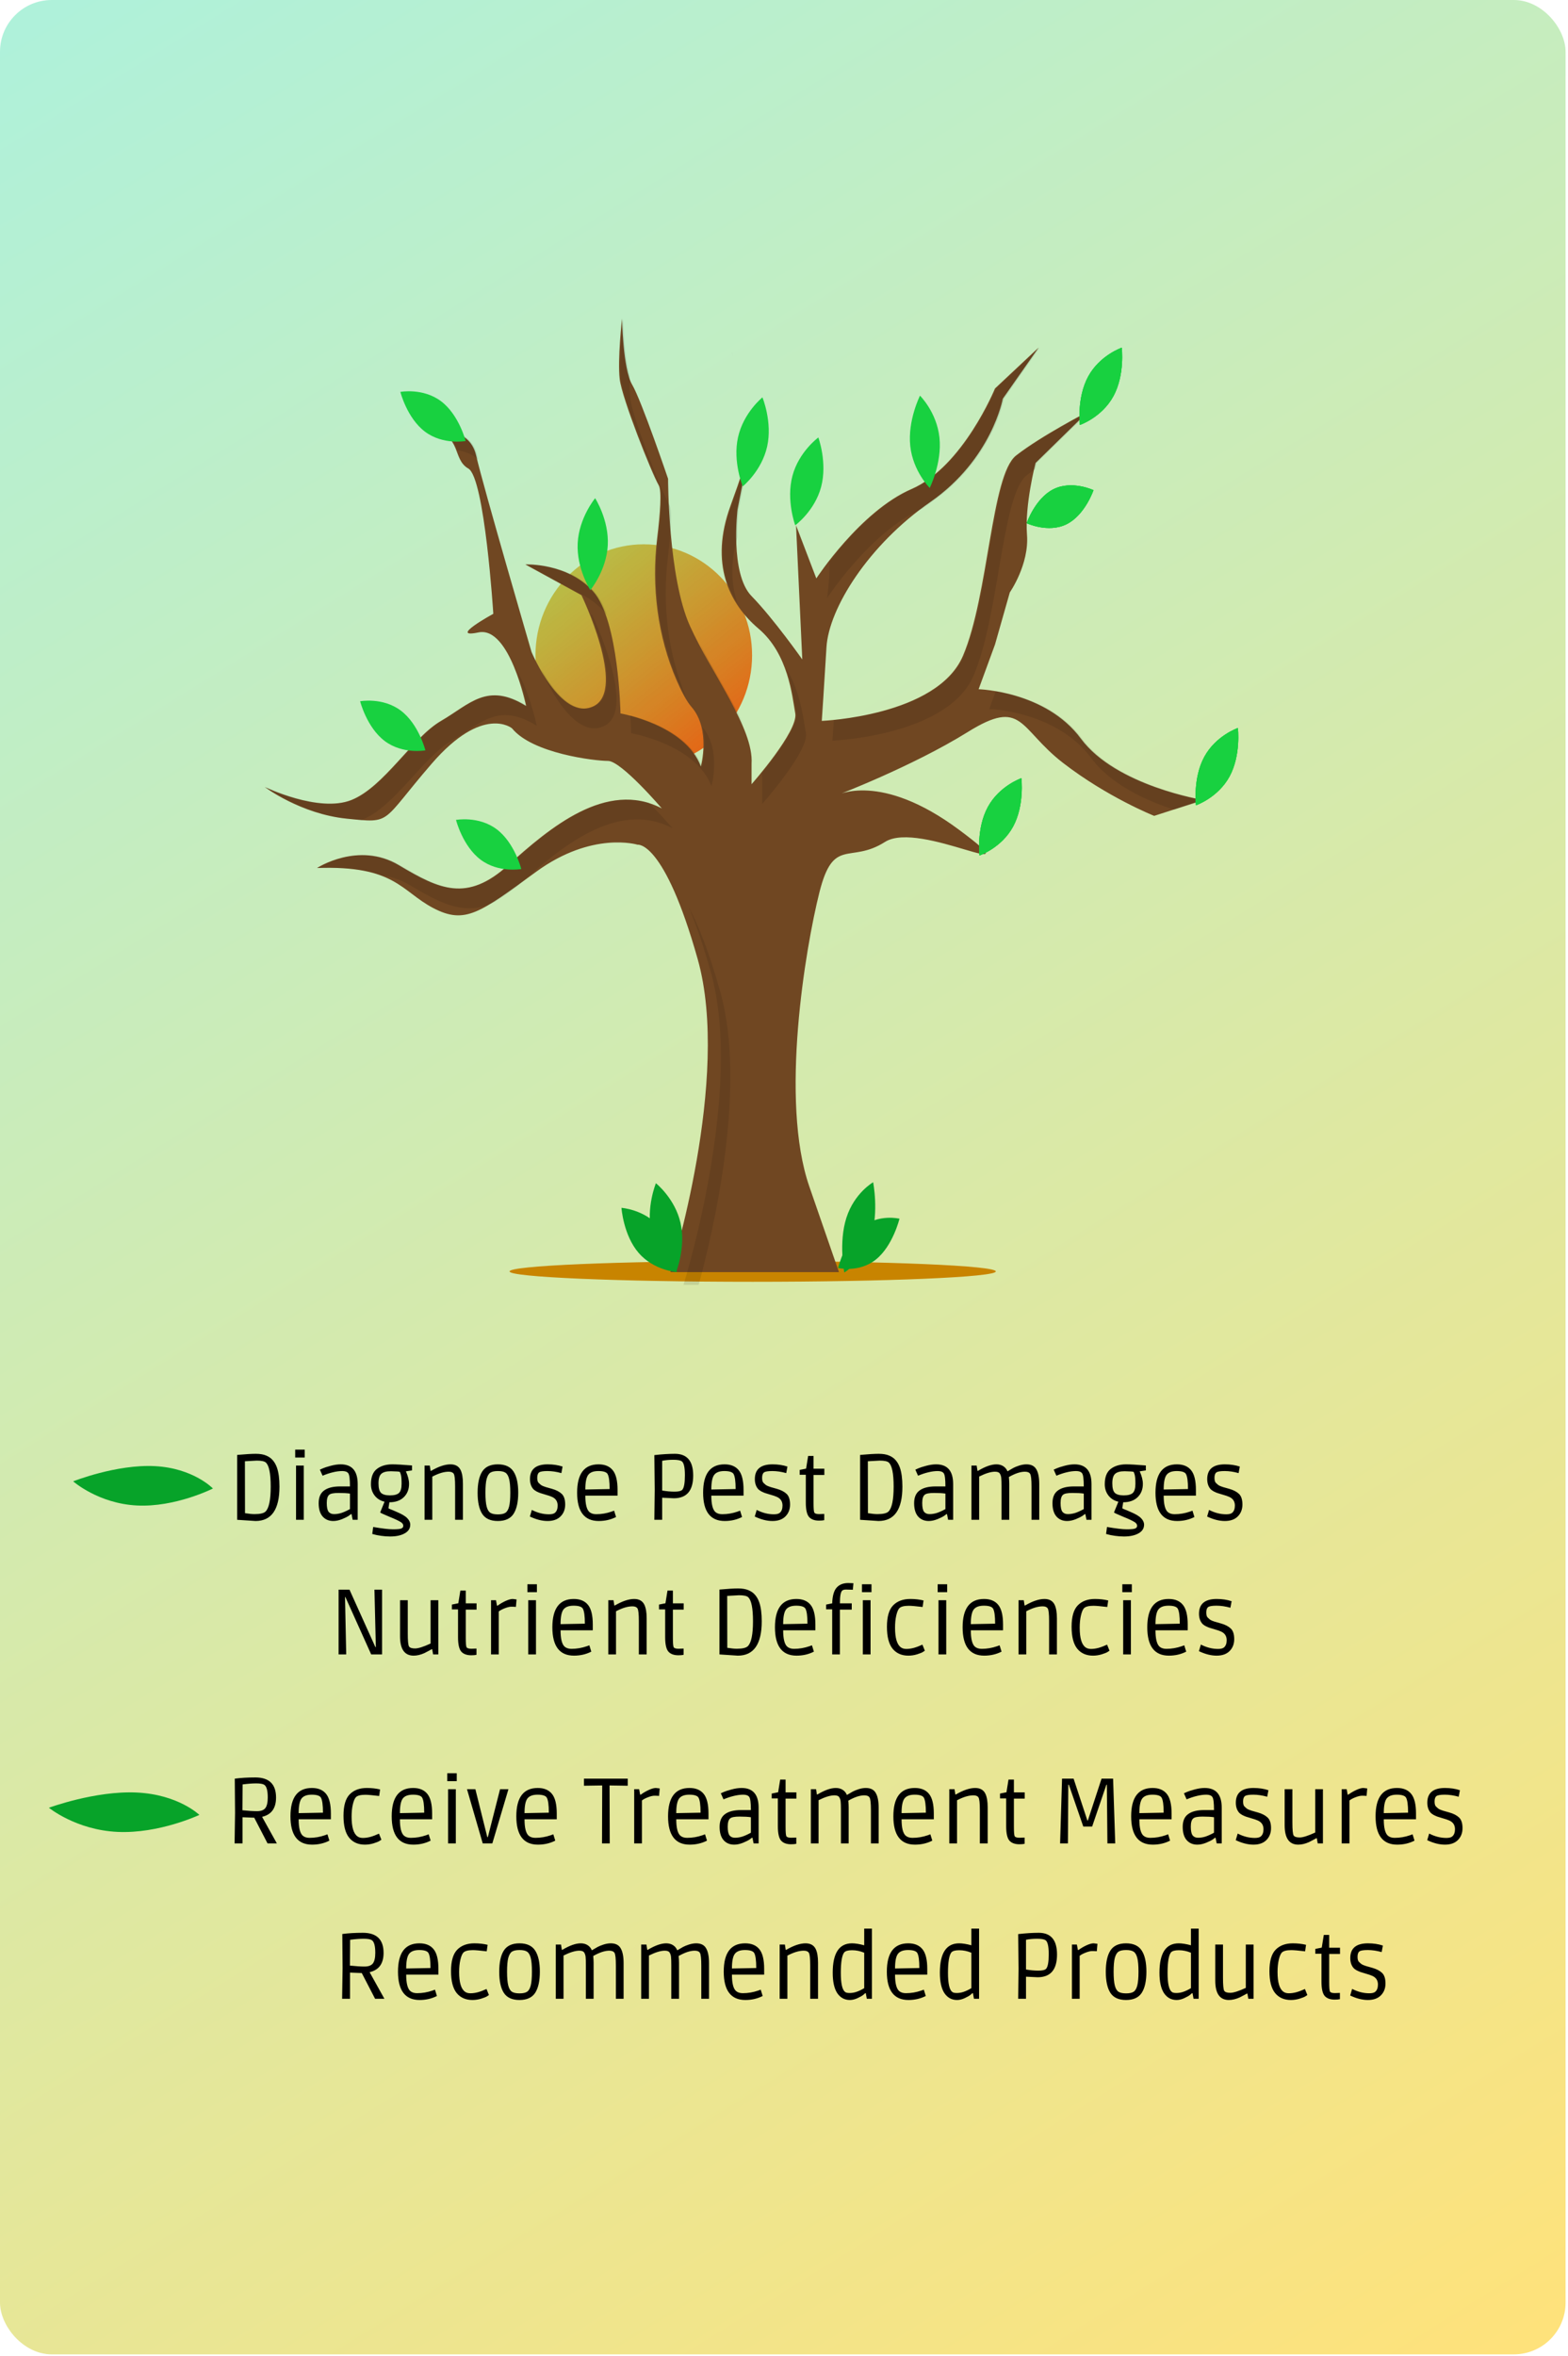 <svg width="606" height="910" viewBox="0 0 606 910" fill="none" xmlns="http://www.w3.org/2000/svg">
<rect width="605.064" height="909.338" rx="20" fill="url(#paint0_linear)"/>
<g clip-path="url(#clip0)">
<path d="M290.897 495.071C342.794 495.071 384.865 493.279 384.865 491.069C384.865 488.858 342.794 487.066 290.897 487.066C238.999 487.066 196.928 488.858 196.928 491.069C196.928 493.279 238.999 495.071 290.897 495.071Z" fill="#C88400"/>
<path d="M248.806 295.959C271.924 295.959 290.665 276.767 290.665 253.092C290.665 229.418 271.924 210.226 248.806 210.226C225.688 210.226 206.947 229.418 206.947 253.092C206.947 276.767 225.688 295.959 248.806 295.959Z" fill="url(#paint1_linear)"/>
<path d="M259.104 491.343C259.104 491.343 282.624 416.536 269.658 370.501C256.691 324.466 246.439 326.265 246.439 326.265C246.439 326.265 228.949 320.87 207.238 336.694C185.526 352.519 179.797 357.194 167.434 350.721C155.07 344.247 152.658 334.177 122.503 335.256C122.503 335.256 138.485 324.826 154.166 334.177C169.846 343.528 180.4 348.563 196.382 334.177C212.364 319.791 234.377 301.089 255.787 312.238C255.787 312.238 240.106 293.896 234.98 293.896C229.854 293.896 205.73 291.019 197.89 281.309C197.89 281.309 186.733 271.958 166.831 294.975C146.929 317.993 151.753 317.993 133.962 316.194C116.171 314.396 102.3 303.966 102.3 303.966C102.3 303.966 123.107 314.037 135.771 309.002C148.436 303.966 159.292 284.905 170.449 278.432C181.606 271.958 188.24 263.326 203.318 272.677C203.318 272.677 196.985 241.748 184.923 244.265C172.862 246.783 190.653 237.072 190.653 237.072C190.653 237.072 187.336 184.564 181.003 180.967C174.671 177.371 178.591 168.02 166.831 166.222C166.831 166.222 181.305 164.064 184.019 175.932C186.733 187.8 205.428 251.818 205.428 251.818C205.428 251.818 216.887 279.151 229.552 272.677C242.217 266.204 224.727 229.879 224.727 229.879L203.016 218.011C203.016 218.011 219.3 217.291 229.251 228.441C239.202 239.59 239.805 275.554 239.805 275.554C239.805 275.554 264.833 279.87 270.864 296.054C270.864 296.054 274.784 281.668 267.245 273.037C265.361 270.879 263.382 267.125 261.474 262.708C254.176 245.817 251.701 226.563 253.996 207.759C255.12 198.558 255.811 189.561 254.58 187.441C251.866 182.765 240.408 153.994 239.503 146.441C238.598 138.888 240.408 123.064 240.408 123.064C240.408 123.064 240.709 142.485 244.328 148.599C247.946 154.713 258.199 184.923 258.199 184.923C258.199 184.923 258.199 223.046 266.642 241.747C275.085 260.449 291.369 281.309 290.464 294.975V302.888C290.464 302.888 308.557 282.388 307.351 275.554C306.145 268.721 304.637 252.537 293.178 242.826C281.719 233.116 274.181 217.651 282.323 195.353C290.464 173.055 290.464 169.099 290.464 169.099L285.036 196.792C285.036 196.792 282.021 221.607 290.464 230.239C298.908 238.87 310.065 254.695 310.065 254.695L307.652 202.906L315.493 223.405C315.493 223.405 332.379 197.511 352.281 188.879C372.183 180.248 384.547 150.037 384.547 150.037L401.433 134.213L387.562 153.994C387.562 153.994 383.34 177.371 359.518 193.914C335.696 210.458 320.317 234.914 319.413 250.019C318.508 265.125 317.603 278.432 317.603 278.432C317.603 278.432 362.232 276.633 372.183 253.256C382.134 229.879 383.039 183.485 392.688 175.932C402.338 168.379 420.43 159.029 420.43 159.029L400.227 178.809C400.227 178.809 396.005 194.993 396.91 206.502C397.815 218.011 390.276 228.8 390.276 228.8L384.547 248.94L378.214 266.204C378.214 266.204 404.147 266.923 417.717 285.265C431.286 303.607 465.059 309.002 465.059 309.002L446.062 315.116C446.062 315.116 427.969 307.923 410.781 294.616C393.593 281.309 395.402 269.44 373.992 282.747C352.583 296.054 323.333 307.203 323.333 307.203C323.333 307.203 340.219 297.852 370.675 320.51C401.132 343.168 355.598 316.554 342.029 325.186C328.459 333.817 322.127 323.028 316.699 344.607C311.271 366.185 301.32 425.168 312.779 458.255L324.237 491.343H259.104Z" fill="#704722"/>
<path opacity="0.1" d="M372.641 253.256C364.556 272.248 333.583 276.998 322.248 278.111C321.93 282.987 321.72 286.07 321.72 286.07C321.72 286.07 366.349 284.272 376.3 260.894C386.251 237.517 387.156 191.123 396.805 183.57C397.829 182.769 398.948 181.948 400.129 181.12C400.461 179.668 400.684 178.809 400.684 178.809L420.888 159.029C420.888 159.029 402.795 168.379 393.146 175.932C383.496 183.485 382.592 229.879 372.641 253.256Z" fill="black"/>
<path opacity="0.1" d="M320.639 216.922C320.573 225.777 319.61 231.044 319.61 231.044C319.61 231.044 336.489 205.16 356.386 196.523C357.562 195.636 358.755 194.762 359.976 193.914C383.798 177.371 388.02 153.993 388.02 153.993L401.891 134.213L385.004 150.037C385.004 150.037 372.641 180.248 352.739 188.879C339.173 194.763 327.01 208.665 320.639 216.922Z" fill="black"/>
<path opacity="0.1" d="M294.581 302.614V310.526C294.581 310.526 312.674 290.026 311.468 283.193C310.546 277.967 309.441 267.274 303.85 258.188C306.37 265.054 307.137 271.752 307.808 275.554C308.673 280.454 299.615 292.381 294.42 298.738C294.602 300.018 294.656 301.319 294.581 302.614Z" fill="black"/>
<path opacity="0.1" d="M270.312 248.316C270.455 248.68 270.603 249.039 270.759 249.386C275.383 259.628 282.355 270.515 287.571 280.516C283.355 270.612 276.019 259.287 270.312 248.316Z" fill="black"/>
<path opacity="0.1" d="M285.013 233.004C282.581 225.898 282.18 217.442 284.974 207.534C284.939 203.943 285.113 200.354 285.494 196.792L290.242 172.567C289.367 176.06 287.364 182.8 282.78 195.353C276.977 211.245 279.143 223.663 285.013 233.004Z" fill="black"/>
<path opacity="0.1" d="M418.174 285.265C408.763 272.544 393.409 268.301 384.88 266.894L382.331 273.842C382.331 273.842 408.264 274.561 421.834 292.903C429.359 303.074 443.095 309.263 453.841 312.759L465.517 309.001C465.517 309.001 431.744 303.607 418.174 285.265Z" fill="black"/>
<path opacity="0.1" d="M233.669 280.315C246.334 273.842 228.844 237.517 228.844 237.517L228.366 237.256C232.726 248.228 239.05 268.056 230.01 272.677C221.55 277.001 213.63 266.243 209.302 258.621C209.459 259.161 209.546 259.456 209.546 259.456C209.546 259.456 221.004 286.789 233.669 280.315Z" fill="black"/>
<path opacity="0.1" d="M274.981 303.692C274.981 303.692 278.797 289.663 271.628 281C273.386 288.463 271.321 296.054 271.321 296.054C266.656 283.535 250.625 278.118 243.603 276.307C243.876 280.475 243.922 283.193 243.922 283.193C243.922 283.193 268.95 287.508 274.981 303.692Z" fill="black"/>
<path opacity="0.1" d="M290.242 172.567C290.922 169.855 290.922 169.099 290.922 169.099L290.242 172.567Z" fill="black"/>
<path opacity="0.1" d="M139.706 316.708C139.766 316.685 139.828 316.664 139.889 316.64C152.554 311.605 163.409 292.543 174.566 286.07C185.724 279.596 192.358 270.965 207.435 280.315C207.435 280.315 204.797 267.438 199.686 258.978C201.379 263.395 202.747 267.978 203.775 272.677C188.698 263.326 182.064 271.958 170.907 278.431C159.75 284.905 148.894 303.966 136.229 309.001C123.564 314.037 102.757 303.966 102.757 303.966C102.757 303.966 116.629 314.396 134.42 316.194C136.455 316.4 138.191 316.582 139.706 316.708Z" fill="black"/>
<path opacity="0.1" d="M270.017 496.253C275.542 476.052 288.829 420.191 278.368 383.049C273.85 367.01 269.662 356.781 266.122 350.256C268.77 356.433 271.664 364.604 274.708 375.411C287.675 421.446 264.154 496.253 264.154 496.253H270.017Z" fill="black"/>
<path opacity="0.1" d="M147.662 338.149C151.359 338.596 154.957 339.838 158.283 341.815C170.667 349.2 179.855 353.884 191.043 348.444C193.592 346.838 196.442 344.851 199.73 342.485C199.986 342.262 200.24 342.048 200.499 341.815C216.481 327.429 238.494 308.728 259.904 319.877C259.904 319.877 255.577 314.817 250.726 310.012C231.103 304.27 211.451 321.025 196.84 334.177C180.858 348.563 170.304 343.528 154.623 334.177C138.943 324.826 122.961 335.256 122.961 335.256C134.612 334.839 142.119 336.087 147.662 338.149Z" fill="black"/>
<path opacity="0.1" d="M178.269 177.476C178.613 178.166 179.03 178.802 179.509 179.366C179.157 178.682 178.741 178.048 178.269 177.476V177.476Z" fill="black"/>
<path opacity="0.1" d="M233.368 236.079C233.834 236.605 234.27 237.166 234.675 237.76C233.354 233.973 231.723 230.698 229.708 228.441C219.757 217.291 203.474 218.011 203.474 218.011L223.895 229.174C227.394 230.731 230.61 233.075 233.368 236.079V236.079Z" fill="black"/>
<path opacity="0.1" d="M255.038 187.441C256.268 189.561 255.577 198.558 254.454 207.759C252.158 226.562 254.634 245.817 261.931 262.708C262.892 264.975 263.964 267.172 265.144 269.286C258.195 252.652 255.865 233.809 258.113 215.397C259.237 206.196 259.928 197.199 258.697 195.079C255.984 190.404 244.525 161.632 243.62 154.079C243.349 151.149 243.286 148.197 243.431 145.254C241.089 137.328 240.865 123.064 240.865 123.064C240.865 123.064 239.056 138.888 239.961 146.441C240.865 153.993 252.324 182.765 255.038 187.441Z" fill="black"/>
<path opacity="0.1" d="M283.327 137.721C283.207 137.01 283.023 136.316 282.78 135.652C282.78 135.652 283.012 136.428 283.327 137.721Z" fill="black"/>
<path opacity="0.1" d="M176.82 173.942C179.478 174.33 182.535 175.302 184.867 177.558C184.715 176.944 184.582 176.394 184.476 175.932C181.762 164.064 167.288 166.222 167.288 166.222C173.829 167.222 175.519 170.559 176.82 173.942Z" fill="black"/>
<path d="M251.768 475.976C253.918 485.455 261.283 491.326 261.283 491.326C261.283 491.326 265.161 481.828 263.011 472.348C260.861 462.869 253.497 456.999 253.497 456.999C253.497 456.999 249.618 466.497 251.768 475.976Z" fill="#07A329"/>
<path d="M254.928 473.939C260.827 480.788 261.548 491.318 261.548 491.318C261.548 491.318 252.703 490.742 246.804 483.892C240.904 477.043 240.183 466.513 240.183 466.513C240.183 466.513 249.028 467.089 254.928 473.939Z" fill="#07A329"/>
<path d="M332.997 473.985C326.445 479.24 323.904 489.735 323.904 489.735C323.904 489.735 331.987 491.71 338.539 486.456C345.091 481.201 347.631 470.706 347.631 470.706C347.631 470.706 339.549 468.731 332.997 473.985Z" fill="#07A329"/>
<path d="M336.645 477.727C333.568 487.344 326.305 491.458 326.305 491.458C326.305 491.458 324.032 479.979 327.11 470.362C330.188 460.745 337.451 456.632 337.451 456.632C337.451 456.632 339.723 468.11 336.645 477.727Z" fill="#07A329"/>
<path d="M234.891 210.608C234.378 220.409 228.15 227.921 228.15 227.921C228.15 227.921 222.754 219.543 223.267 209.743C223.78 199.942 230.008 192.43 230.008 192.43C230.008 192.43 235.404 200.807 234.891 210.608Z" fill="#18D140"/>
<path d="M170.454 154.973C177.419 160.21 179.959 170.331 179.959 170.331C179.959 170.331 171.207 171.96 164.242 166.723C157.278 161.486 154.737 151.366 154.737 151.366C154.737 151.366 163.489 149.736 170.454 154.973Z" fill="#18D140"/>
<path d="M154.9 274.458C161.865 279.695 164.406 289.816 164.406 289.816C164.406 289.816 155.654 291.445 148.689 286.208C141.724 280.971 139.184 270.851 139.184 270.851C139.184 270.851 147.936 269.221 154.9 274.458Z" fill="#18D140"/>
<path d="M191.954 320.288C198.919 325.525 201.459 335.646 201.459 335.646C201.459 335.646 192.707 337.275 185.743 332.038C178.778 326.801 176.238 316.68 176.238 316.68C176.238 316.68 184.989 315.051 191.954 320.288Z" fill="#18D140"/>
<path d="M296.491 172.441C294.39 181.936 287.057 187.861 287.057 187.861C287.057 187.861 283.129 178.392 285.229 168.897C287.33 159.402 294.663 153.477 294.663 153.477C294.663 153.477 298.591 162.946 296.491 172.441Z" fill="#18D140"/>
<path d="M430.333 152.986C425.861 161.231 417.346 164.143 417.346 164.143C417.346 164.143 416.082 153.687 420.554 145.442C425.025 137.197 433.54 134.285 433.54 134.285C433.54 134.285 434.805 144.741 430.333 152.986Z" fill="#18D140"/>
<path d="M430.333 152.986C425.861 161.231 417.346 164.143 417.346 164.143C417.346 164.143 416.082 153.687 420.554 145.442C425.025 137.197 433.54 134.285 433.54 134.285C433.54 134.285 434.805 144.741 430.333 152.986Z" fill="#18D140"/>
<path d="M430.333 152.986C425.861 161.231 417.346 164.143 417.346 164.143C417.346 164.143 416.082 153.687 420.554 145.442C425.025 137.197 433.54 134.285 433.54 134.285C433.54 134.285 434.805 144.741 430.333 152.986Z" fill="#18D140"/>
<path d="M475.207 299.879C470.735 308.124 462.221 311.035 462.221 311.035C462.221 311.035 460.956 300.579 465.428 292.334C469.9 284.089 478.415 281.177 478.415 281.177C478.415 281.177 479.679 291.633 475.207 299.879Z" fill="#18D140"/>
<path d="M475.207 299.879C470.735 308.124 462.221 311.035 462.221 311.035C462.221 311.035 460.956 300.579 465.428 292.334C469.9 284.089 478.415 281.177 478.415 281.177C478.415 281.177 479.679 291.633 475.207 299.879Z" fill="#18D140"/>
<path d="M475.207 299.879C470.735 308.124 462.221 311.035 462.221 311.035C462.221 311.035 460.956 300.579 465.428 292.334C469.9 284.089 478.415 281.177 478.415 281.177C478.415 281.177 479.679 291.633 475.207 299.879Z" fill="#18D140"/>
<path d="M391.543 319.26C387.071 327.505 378.556 330.417 378.556 330.417C378.556 330.417 377.292 319.961 381.764 311.716C386.236 303.47 394.75 300.559 394.75 300.559C394.75 300.559 396.015 311.015 391.543 319.26Z" fill="#18D140"/>
<path d="M391.543 319.26C387.071 327.505 378.556 330.417 378.556 330.417C378.556 330.417 377.292 319.961 381.764 311.716C386.236 303.47 394.75 300.559 394.75 300.559C394.75 300.559 396.015 311.015 391.543 319.26Z" fill="#18D140"/>
<path d="M391.543 319.26C387.071 327.505 378.556 330.417 378.556 330.417C378.556 330.417 377.292 319.961 381.764 311.716C386.236 303.47 394.75 300.559 394.75 300.559C394.75 300.559 396.015 311.015 391.543 319.26Z" fill="#18D140"/>
<path d="M412.202 202.478C405.069 206.001 396.783 202.077 396.783 202.077C396.783 202.077 400.063 192.441 407.196 188.918C414.33 185.394 422.616 189.318 422.616 189.318C422.616 189.318 419.336 198.954 412.202 202.478Z" fill="#18D140"/>
<path d="M412.202 202.478C405.069 206.001 396.783 202.077 396.783 202.077C396.783 202.077 400.063 192.441 407.196 188.918C414.33 185.394 422.616 189.318 422.616 189.318C422.616 189.318 419.336 198.954 412.202 202.478Z" fill="#18D140"/>
<path d="M412.202 202.478C405.069 206.001 396.783 202.077 396.783 202.077C396.783 202.077 400.063 192.441 407.196 188.918C414.33 185.394 422.616 189.318 422.616 189.318C422.616 189.318 419.336 198.954 412.202 202.478Z" fill="#18D140"/>
<path d="M317.359 188.012C314.89 197.38 307.334 202.892 307.334 202.892C307.334 202.892 303.779 193.215 306.248 183.847C308.717 174.479 316.273 168.968 316.273 168.968C316.273 168.968 319.828 178.644 317.359 188.012Z" fill="#18D140"/>
<path d="M363.082 169.031C364.123 178.868 359.322 188.441 359.322 188.441C359.322 188.441 352.835 182.064 351.795 172.227C350.754 162.389 355.555 152.816 355.555 152.816C355.555 152.816 362.042 159.193 363.082 169.031Z" fill="#18D140"/>
</g>
<path d="M135.283 772H132.223L132.403 760.156L132.295 746.98C134.623 746.668 137.275 746.512 140.251 746.512C145.579 746.512 148.243 749.104 148.243 754.288C148.243 758.392 146.467 760.864 142.915 761.704V761.848L148.567 772H144.967L139.819 762.064L135.283 761.884V772ZM135.247 759.184C137.503 759.424 139.387 759.544 140.899 759.544C142.411 759.544 143.479 759.148 144.103 758.356C144.727 757.54 145.039 756.172 145.039 754.252C145.039 751.516 144.571 749.872 143.635 749.32C143.083 748.984 142.051 748.816 140.539 748.816C139.051 748.816 137.311 748.948 135.319 749.212L135.247 759.184ZM162.167 772.468C156.599 772.468 153.815 768.82 153.815 761.524C153.815 754.228 156.575 750.58 162.095 750.58C164.543 750.58 166.379 751.348 167.603 752.884C168.827 754.396 169.439 756.916 169.439 760.444V762.676H156.983C156.983 765.916 157.499 768.016 158.531 768.976C159.179 769.552 160.067 769.84 161.195 769.84C163.211 769.84 165.191 769.504 167.135 768.832L168.107 768.472L168.863 770.92C166.847 771.952 164.615 772.468 162.167 772.468ZM165.551 754.252C165.071 753.532 163.895 753.172 162.023 753.172C160.151 753.172 158.843 753.664 158.099 754.648C157.355 755.632 156.983 757.516 156.983 760.3L166.379 760.12C166.379 757.12 166.103 755.164 165.551 754.252ZM182.771 753.208C180.947 753.208 179.723 753.52 179.099 754.144C178.619 754.672 178.223 755.62 177.911 756.988C177.599 758.332 177.443 759.892 177.443 761.668C177.443 765.7 178.211 768.244 179.747 769.3C180.275 769.684 180.971 769.876 181.835 769.876C182.723 769.876 183.671 769.744 184.679 769.48C185.711 769.192 186.827 768.772 188.027 768.22L188.963 770.56C188.771 770.704 188.495 770.884 188.135 771.1C187.799 771.316 187.067 771.604 185.939 771.964C184.835 772.3 183.719 772.468 182.591 772.468C179.999 772.468 177.971 771.58 176.507 769.804C175.043 768.004 174.311 765.172 174.311 761.308C174.311 757.42 175.115 754.66 176.723 753.028C178.331 751.396 180.539 750.58 183.347 750.58C185.171 750.58 186.875 750.772 188.459 751.156L188.099 753.676C185.507 753.364 183.731 753.208 182.771 753.208ZM192.944 761.56C192.944 757.96 193.532 755.236 194.708 753.388C195.908 751.516 197.924 750.58 200.756 750.58C203.612 750.58 205.64 751.516 206.84 753.388C208.04 755.236 208.64 757.948 208.64 761.524C208.64 765.1 208.04 767.824 206.84 769.696C205.64 771.544 203.612 772.468 200.756 772.468C197.924 772.468 195.908 771.544 194.708 769.696C193.532 767.848 192.944 765.136 192.944 761.56ZM203.672 753.784C203.048 753.376 202.088 753.172 200.792 753.172C199.496 753.172 198.524 753.376 197.876 753.784C197.252 754.192 196.772 754.996 196.436 756.196C196.124 757.372 195.968 759.148 195.968 761.524C195.968 763.9 196.124 765.688 196.436 766.888C196.748 768.088 197.228 768.892 197.876 769.3C198.524 769.708 199.496 769.912 200.792 769.912C202.088 769.912 203.048 769.708 203.672 769.3C204.32 768.892 204.8 768.088 205.112 766.888C205.424 765.688 205.58 763.9 205.58 761.524C205.58 759.148 205.424 757.372 205.112 756.196C204.8 754.996 204.32 754.192 203.672 753.784ZM223.91 753.424C222.326 753.424 220.286 754.048 217.79 755.296V772H214.802V751.048H216.818L217.142 753.1H217.322C220.13 751.42 222.506 750.58 224.45 750.58C225.482 750.58 226.37 750.82 227.114 751.3C227.858 751.78 228.398 752.44 228.734 753.28C229.646 752.728 230.39 752.296 230.966 751.984C231.542 751.672 232.31 751.36 233.27 751.048C234.254 750.736 235.178 750.58 236.042 750.58C237.89 750.58 239.174 751.228 239.894 752.524C240.638 753.796 241.01 755.692 241.01 758.212V772H238.022V759.22C238.022 756.46 237.842 754.804 237.482 754.252C237.146 753.7 236.474 753.424 235.466 753.424C233.738 753.424 231.674 754.108 229.274 755.476C229.37 756.532 229.418 757.396 229.418 758.068V772H226.43V759.112C226.43 757.576 226.394 756.472 226.322 755.8C226.25 755.128 226.058 754.564 225.746 754.108C225.458 753.652 224.846 753.424 223.91 753.424ZM256.922 753.424C255.338 753.424 253.298 754.048 250.802 755.296V772H247.814V751.048H249.83L250.154 753.1H250.334C253.142 751.42 255.518 750.58 257.462 750.58C258.494 750.58 259.382 750.82 260.126 751.3C260.87 751.78 261.41 752.44 261.746 753.28C262.658 752.728 263.402 752.296 263.978 751.984C264.554 751.672 265.322 751.36 266.282 751.048C267.266 750.736 268.19 750.58 269.054 750.58C270.902 750.58 272.186 751.228 272.906 752.524C273.65 753.796 274.022 755.692 274.022 758.212V772H271.034V759.22C271.034 756.46 270.854 754.804 270.494 754.252C270.158 753.7 269.486 753.424 268.478 753.424C266.75 753.424 264.686 754.108 262.286 755.476C262.382 756.532 262.43 757.396 262.43 758.068V772H259.442V759.112C259.442 757.576 259.406 756.472 259.334 755.8C259.262 755.128 259.07 754.564 258.758 754.108C258.47 753.652 257.858 753.424 256.922 753.424ZM288.061 772.468C282.493 772.468 279.709 768.82 279.709 761.524C279.709 754.228 282.469 750.58 287.989 750.58C290.437 750.58 292.273 751.348 293.497 752.884C294.721 754.396 295.333 756.916 295.333 760.444V762.676H282.877C282.877 765.916 283.393 768.016 284.425 768.976C285.073 769.552 285.961 769.84 287.089 769.84C289.105 769.84 291.085 769.504 293.029 768.832L294.001 768.472L294.757 770.92C292.741 771.952 290.509 772.468 288.061 772.468ZM291.445 754.252C290.965 753.532 289.789 753.172 287.917 753.172C286.045 753.172 284.737 753.664 283.993 754.648C283.249 755.632 282.877 757.516 282.877 760.3L292.273 760.12C292.273 757.12 291.997 755.164 291.445 754.252ZM304.31 772H301.322V751.048H303.338L303.662 753.1H303.842C306.722 751.42 309.218 750.58 311.33 750.58C313.226 750.58 314.534 751.312 315.254 752.776C315.854 754 316.154 755.764 316.154 758.068V772H313.13V759.112C313.13 756.376 312.95 754.744 312.59 754.216C312.254 753.688 311.606 753.424 310.646 753.424C308.822 753.424 306.71 754.06 304.31 755.332V772ZM336.983 744.892V772H335.003L334.607 769.84H334.391C334.199 770.032 333.923 770.272 333.563 770.56C333.203 770.848 332.495 771.244 331.439 771.748C330.407 772.228 329.411 772.468 328.451 772.468C326.411 772.468 324.791 771.592 323.591 769.84C322.415 768.064 321.827 765.424 321.827 761.92C321.827 754.36 324.311 750.58 329.279 750.58C330.551 750.58 332.123 750.832 333.995 751.336V744.892H336.983ZM333.995 754.216C332.459 753.568 330.899 753.244 329.315 753.244C327.755 753.244 326.735 753.532 326.255 754.108C325.391 755.236 324.959 757.852 324.959 761.956C324.959 766.036 325.499 768.496 326.579 769.336C326.891 769.624 327.491 769.768 328.379 769.768C329.291 769.768 330.191 769.612 331.079 769.3C331.991 768.988 332.963 768.52 333.995 767.896V754.216ZM351.097 772.468C345.529 772.468 342.745 768.82 342.745 761.524C342.745 754.228 345.505 750.58 351.025 750.58C353.473 750.58 355.309 751.348 356.533 752.884C357.757 754.396 358.369 756.916 358.369 760.444V762.676H345.913C345.913 765.916 346.429 768.016 347.461 768.976C348.109 769.552 348.997 769.84 350.125 769.84C352.141 769.84 354.121 769.504 356.065 768.832L357.037 768.472L357.793 770.92C355.777 771.952 353.545 772.468 351.097 772.468ZM354.481 754.252C354.001 753.532 352.825 753.172 350.953 753.172C349.081 753.172 347.773 753.664 347.029 754.648C346.285 755.632 345.913 757.516 345.913 760.3L355.309 760.12C355.309 757.12 355.033 755.164 354.481 754.252ZM378.397 744.892V772H376.417L376.021 769.84H375.805C375.613 770.032 375.337 770.272 374.977 770.56C374.617 770.848 373.909 771.244 372.853 771.748C371.821 772.228 370.825 772.468 369.865 772.468C367.825 772.468 366.205 771.592 365.005 769.84C363.829 768.064 363.241 765.424 363.241 761.92C363.241 754.36 365.725 750.58 370.693 750.58C371.965 750.58 373.537 750.832 375.409 751.336V744.892H378.397ZM375.409 754.216C373.873 753.568 372.313 753.244 370.729 753.244C369.169 753.244 368.149 753.532 367.669 754.108C366.805 755.236 366.373 757.852 366.373 761.956C366.373 766.036 366.913 768.496 367.993 769.336C368.305 769.624 368.905 769.768 369.793 769.768C370.705 769.768 371.605 769.612 372.493 769.3C373.405 768.988 374.377 768.52 375.409 767.896V754.216ZM396.529 772H393.505L393.649 760.408L393.505 747.016C396.457 746.68 399.109 746.512 401.461 746.512C406.165 746.512 408.517 749.308 408.517 754.9C408.517 760.756 406.021 763.684 401.029 763.684L396.529 763.468V772ZM396.529 760.696C398.233 760.984 399.829 761.128 401.317 761.128C402.829 761.128 403.813 760.9 404.269 760.444C404.965 759.724 405.313 757.84 405.313 754.792C405.313 751.744 404.905 749.944 404.089 749.392C403.537 749.008 402.457 748.816 400.849 748.816C399.241 748.816 397.801 748.948 396.529 749.212V760.696ZM423.891 753.64C423.339 753.592 422.739 753.568 422.091 753.568C421.467 753.568 420.651 753.76 419.643 754.144C418.635 754.528 417.843 754.948 417.267 755.404V772H414.279V751.048H416.187L416.583 753.172H416.799C417.783 752.452 418.827 751.84 419.931 751.336C421.035 750.832 421.947 750.58 422.667 750.58L424.143 750.76L423.891 753.64ZM427.366 761.56C427.366 757.96 427.954 755.236 429.13 753.388C430.33 751.516 432.346 750.58 435.178 750.58C438.034 750.58 440.062 751.516 441.262 753.388C442.462 755.236 443.062 757.948 443.062 761.524C443.062 765.1 442.462 767.824 441.262 769.696C440.062 771.544 438.034 772.468 435.178 772.468C432.346 772.468 430.33 771.544 429.13 769.696C427.954 767.848 427.366 765.136 427.366 761.56ZM438.094 753.784C437.47 753.376 436.51 753.172 435.214 753.172C433.918 753.172 432.946 753.376 432.298 753.784C431.674 754.192 431.194 754.996 430.858 756.196C430.546 757.372 430.39 759.148 430.39 761.524C430.39 763.9 430.546 765.688 430.858 766.888C431.17 768.088 431.65 768.892 432.298 769.3C432.946 769.708 433.918 769.912 435.214 769.912C436.51 769.912 437.47 769.708 438.094 769.3C438.742 768.892 439.222 768.088 439.534 766.888C439.846 765.688 440.002 763.9 440.002 761.524C440.002 759.148 439.846 757.372 439.534 756.196C439.222 754.996 438.742 754.192 438.094 753.784ZM463.264 744.892V772H461.284L460.888 769.84H460.672C460.48 770.032 460.204 770.272 459.844 770.56C459.484 770.848 458.776 771.244 457.72 771.748C456.688 772.228 455.692 772.468 454.732 772.468C452.692 772.468 451.072 771.592 449.872 769.84C448.696 768.064 448.108 765.424 448.108 761.92C448.108 754.36 450.592 750.58 455.56 750.58C456.832 750.58 458.404 750.832 460.276 751.336V744.892H463.264ZM460.276 754.216C458.74 753.568 457.18 753.244 455.596 753.244C454.036 753.244 453.016 753.532 452.536 754.108C451.672 755.236 451.24 757.852 451.24 761.956C451.24 766.036 451.78 768.496 452.86 769.336C453.172 769.624 453.772 769.768 454.66 769.768C455.572 769.768 456.472 769.612 457.36 769.3C458.272 768.988 459.244 768.52 460.276 767.896V754.216ZM481.482 751.048H484.47V772H482.454L482.094 769.984H481.914C481.89 769.984 481.518 770.188 480.798 770.596C480.102 770.98 479.526 771.28 479.07 771.496C477.606 772.144 476.226 772.468 474.93 772.468C471.426 772.468 469.674 769.972 469.674 764.98V751.048H472.662V763.936C472.662 766.696 472.818 768.352 473.13 768.904C473.466 769.432 474.246 769.696 475.47 769.696C476.718 769.696 478.722 769.06 481.482 767.788V751.048ZM499.072 753.208C497.248 753.208 496.024 753.52 495.4 754.144C494.92 754.672 494.524 755.62 494.212 756.988C493.9 758.332 493.744 759.892 493.744 761.668C493.744 765.7 494.512 768.244 496.048 769.3C496.576 769.684 497.272 769.876 498.136 769.876C499.024 769.876 499.972 769.744 500.98 769.48C502.012 769.192 503.128 768.772 504.328 768.22L505.264 770.56C505.072 770.704 504.796 770.884 504.436 771.1C504.1 771.316 503.368 771.604 502.24 771.964C501.136 772.3 500.02 772.468 498.892 772.468C496.3 772.468 494.272 771.58 492.808 769.804C491.344 768.004 490.612 765.172 490.612 761.308C490.612 757.42 491.416 754.66 493.024 753.028C494.632 751.396 496.84 750.58 499.648 750.58C501.472 750.58 503.176 750.772 504.76 751.156L504.4 753.676C501.808 753.364 500.032 753.208 499.072 753.208ZM513.709 752.272H517.885V754.684H513.709V765.556C513.709 767.572 513.805 768.784 513.997 769.192C514.213 769.6 514.849 769.804 515.905 769.804L517.849 769.732V772.144C517.345 772.264 516.673 772.324 515.833 772.324C514.105 772.324 512.821 771.856 511.981 770.92C511.141 769.96 510.721 768.1 510.721 765.34V754.612H508.345V752.74L510.829 752.236L511.621 747.34H513.709V752.272ZM533.986 753.964C532.09 753.436 530.302 753.172 528.622 753.172C526.942 753.172 525.862 753.352 525.382 753.712C524.902 754.072 524.662 754.768 524.662 755.8C524.662 756.712 524.83 757.348 525.166 757.708C525.526 758.044 525.802 758.296 525.994 758.464C526.186 758.632 526.51 758.812 526.966 759.004C527.422 759.172 527.758 759.292 527.974 759.364C528.862 759.628 529.666 759.856 530.386 760.048C531.994 760.504 533.242 761.152 534.13 761.992C535.018 762.832 535.462 764.2 535.462 766.096C535.462 767.968 534.862 769.504 533.662 770.704C532.486 771.88 530.818 772.468 528.658 772.468C527.602 772.468 526.498 772.324 525.346 772.036C524.218 771.748 523.042 771.316 521.818 770.74L522.574 768.184C524.758 769.312 526.966 769.876 529.198 769.876C530.278 769.876 531.046 769.684 531.502 769.3C532.198 768.7 532.546 767.764 532.546 766.492C532.546 764.908 531.814 763.792 530.35 763.144C529.774 762.88 528.97 762.604 527.938 762.316C526.906 762.004 526.198 761.788 525.814 761.668C525.454 761.548 524.962 761.332 524.338 761.02C523.738 760.684 523.294 760.336 523.006 759.976C522.238 759.016 521.854 757.78 521.854 756.268C521.854 752.476 524.134 750.58 528.694 750.58C530.806 750.58 532.726 750.868 534.454 751.444L533.986 753.964Z" fill="black"/>
<path d="M130.855 613.98H135.067L145.075 636.156H145.255L144.715 613.98H147.667V639H143.455L133.483 616.824H133.339L133.807 639H130.855V613.98ZM166.415 618.048H169.403V639H167.387L167.027 636.984H166.847C166.823 636.984 166.451 637.188 165.731 637.596C165.035 637.98 164.459 638.28 164.003 638.496C162.539 639.144 161.159 639.468 159.863 639.468C156.359 639.468 154.607 636.972 154.607 631.98V618.048H157.595V630.936C157.595 633.696 157.751 635.352 158.063 635.904C158.399 636.432 159.179 636.696 160.403 636.696C161.651 636.696 163.655 636.06 166.415 634.788V618.048ZM180.009 619.272H184.185V621.684H180.009V632.556C180.009 634.572 180.105 635.784 180.297 636.192C180.513 636.6 181.149 636.804 182.205 636.804L184.149 636.732V639.144C183.645 639.264 182.973 639.324 182.133 639.324C180.405 639.324 179.121 638.856 178.281 637.92C177.441 636.96 177.021 635.1 177.021 632.34V621.612H174.645V619.74L177.129 619.236L177.921 614.34H180.009V619.272ZM199.386 620.64C198.834 620.592 198.234 620.568 197.586 620.568C196.962 620.568 196.146 620.76 195.138 621.144C194.13 621.528 193.338 621.948 192.762 622.404V639H189.774V618.048H191.682L192.078 620.172H192.294C193.278 619.452 194.322 618.84 195.426 618.336C196.53 617.832 197.442 617.58 198.162 617.58L199.638 617.76L199.386 620.64ZM207.145 639H204.157V618.048H207.145V639ZM207.505 614.952H203.833V611.892H207.505V614.952ZM221.83 639.468C216.262 639.468 213.478 635.82 213.478 628.524C213.478 621.228 216.238 617.58 221.758 617.58C224.206 617.58 226.042 618.348 227.266 619.884C228.49 621.396 229.102 623.916 229.102 627.444V629.676H216.646C216.646 632.916 217.162 635.016 218.194 635.976C218.842 636.552 219.73 636.84 220.858 636.84C222.874 636.84 224.854 636.504 226.798 635.832L227.77 635.472L228.526 637.92C226.51 638.952 224.278 639.468 221.83 639.468ZM225.214 621.252C224.734 620.532 223.558 620.172 221.686 620.172C219.814 620.172 218.506 620.664 217.762 621.648C217.018 622.632 216.646 624.516 216.646 627.3L226.042 627.12C226.042 624.12 225.766 622.164 225.214 621.252ZM238.078 639H235.09V618.048H237.106L237.43 620.1H237.61C240.49 618.42 242.986 617.58 245.098 617.58C246.994 617.58 248.302 618.312 249.022 619.776C249.622 621 249.922 622.764 249.922 625.068V639H246.898V626.112C246.898 623.376 246.718 621.744 246.358 621.216C246.022 620.688 245.374 620.424 244.414 620.424C242.59 620.424 240.478 621.06 238.078 622.332V639ZM260.059 619.272H264.235V621.684H260.059V632.556C260.059 634.572 260.155 635.784 260.347 636.192C260.563 636.6 261.199 636.804 262.255 636.804L264.199 636.732V639.144C263.695 639.264 263.023 639.324 262.183 639.324C260.455 639.324 259.171 638.856 258.331 637.92C257.491 636.96 257.071 635.1 257.071 632.34V621.612H254.695V619.74L257.179 619.236L257.971 614.34H260.059V619.272ZM278.055 613.944C281.223 613.656 283.623 613.512 285.255 613.512C286.887 613.512 288.231 613.74 289.287 614.196C290.367 614.652 291.219 615.264 291.843 616.032C292.491 616.776 293.019 617.712 293.427 618.84C294.075 620.712 294.399 623.16 294.399 626.184C294.399 635.04 291.315 639.468 285.147 639.468L278.055 639V613.944ZM284.751 636.804C286.935 636.804 288.363 636.468 289.035 635.796C290.355 634.476 291.015 631.272 291.015 626.184C291.015 621.072 290.379 617.964 289.107 616.86C288.555 616.38 287.391 616.14 285.615 616.14L281.043 616.392L281.079 636.444C282.615 636.684 283.839 636.804 284.751 636.804ZM307.858 639.468C302.29 639.468 299.506 635.82 299.506 628.524C299.506 621.228 302.266 617.58 307.786 617.58C310.234 617.58 312.07 618.348 313.294 619.884C314.518 621.396 315.13 623.916 315.13 627.444V629.676H302.674C302.674 632.916 303.19 635.016 304.222 635.976C304.87 636.552 305.758 636.84 306.886 636.84C308.902 636.84 310.882 636.504 312.826 635.832L313.798 635.472L314.554 637.92C312.538 638.952 310.306 639.468 307.858 639.468ZM311.242 621.252C310.762 620.532 309.586 620.172 307.714 620.172C305.842 620.172 304.534 620.664 303.79 621.648C303.046 622.632 302.674 624.516 302.674 627.3L312.07 627.12C312.07 624.12 311.794 622.164 311.242 621.252ZM324.61 619.272H329.182V621.684H324.61V639H321.622V621.576H319.282V619.74L321.622 619.272C321.718 616.392 322.294 614.364 323.35 613.188C324.406 612.012 325.894 611.424 327.814 611.424L329.83 611.496L329.614 614.016C328.39 613.968 327.502 613.944 326.95 613.944C326.398 613.944 325.954 614.04 325.618 614.232C324.946 614.664 324.61 616.344 324.61 619.272ZM336.45 639H333.462V618.048H336.45V639ZM336.81 614.952H333.138V611.892H336.81V614.952ZM351.243 620.208C349.419 620.208 348.195 620.52 347.571 621.144C347.091 621.672 346.695 622.62 346.383 623.988C346.071 625.332 345.915 626.892 345.915 628.668C345.915 632.7 346.683 635.244 348.219 636.3C348.747 636.684 349.443 636.876 350.307 636.876C351.195 636.876 352.143 636.744 353.151 636.48C354.183 636.192 355.299 635.772 356.499 635.22L357.435 637.56C357.243 637.704 356.967 637.884 356.607 638.1C356.271 638.316 355.539 638.604 354.411 638.964C353.307 639.3 352.191 639.468 351.063 639.468C348.471 639.468 346.443 638.58 344.979 636.804C343.515 635.004 342.783 632.172 342.783 628.308C342.783 624.42 343.587 621.66 345.195 620.028C346.803 618.396 349.011 617.58 351.819 617.58C353.643 617.58 355.347 617.772 356.931 618.156L356.571 620.676C353.979 620.364 352.203 620.208 351.243 620.208ZM365.7 639H362.712V618.048H365.7V639ZM366.06 614.952H362.388V611.892H366.06V614.952ZM380.385 639.468C374.817 639.468 372.033 635.82 372.033 628.524C372.033 621.228 374.793 617.58 380.313 617.58C382.761 617.58 384.597 618.348 385.821 619.884C387.045 621.396 387.657 623.916 387.657 627.444V629.676H375.201C375.201 632.916 375.717 635.016 376.749 635.976C377.397 636.552 378.285 636.84 379.413 636.84C381.429 636.84 383.409 636.504 385.353 635.832L386.325 635.472L387.081 637.92C385.065 638.952 382.833 639.468 380.385 639.468ZM383.769 621.252C383.289 620.532 382.113 620.172 380.241 620.172C378.369 620.172 377.061 620.664 376.317 621.648C375.573 622.632 375.201 624.516 375.201 627.3L384.597 627.12C384.597 624.12 384.321 622.164 383.769 621.252ZM396.633 639H393.645V618.048H395.661L395.985 620.1H396.165C399.045 618.42 401.541 617.58 403.653 617.58C405.549 617.58 406.857 618.312 407.577 619.776C408.177 621 408.477 622.764 408.477 625.068V639H405.453V626.112C405.453 623.376 405.273 621.744 404.913 621.216C404.577 620.688 403.929 620.424 402.969 620.424C401.145 620.424 399.033 621.06 396.633 622.332V639ZM422.61 620.208C420.786 620.208 419.562 620.52 418.938 621.144C418.458 621.672 418.062 622.62 417.75 623.988C417.438 625.332 417.282 626.892 417.282 628.668C417.282 632.7 418.05 635.244 419.586 636.3C420.114 636.684 420.81 636.876 421.674 636.876C422.562 636.876 423.51 636.744 424.518 636.48C425.55 636.192 426.666 635.772 427.866 635.22L428.802 637.56C428.61 637.704 428.334 637.884 427.974 638.1C427.638 638.316 426.906 638.604 425.778 638.964C424.674 639.3 423.558 639.468 422.43 639.468C419.838 639.468 417.81 638.58 416.346 636.804C414.882 635.004 414.15 632.172 414.15 628.308C414.15 624.42 414.954 621.66 416.562 620.028C418.17 618.396 420.378 617.58 423.186 617.58C425.01 617.58 426.714 617.772 428.298 618.156L427.938 620.676C425.346 620.364 423.57 620.208 422.61 620.208ZM437.067 639H434.079V618.048H437.067V639ZM437.427 614.952H433.755V611.892H437.427V614.952ZM451.752 639.468C446.184 639.468 443.4 635.82 443.4 628.524C443.4 621.228 446.16 617.58 451.68 617.58C454.128 617.58 455.964 618.348 457.188 619.884C458.412 621.396 459.024 623.916 459.024 627.444V629.676H446.568C446.568 632.916 447.084 635.016 448.116 635.976C448.764 636.552 449.652 636.84 450.78 636.84C452.796 636.84 454.776 636.504 456.72 635.832L457.692 635.472L458.448 637.92C456.432 638.952 454.2 639.468 451.752 639.468ZM455.136 621.252C454.656 620.532 453.48 620.172 451.608 620.172C449.736 620.172 448.428 620.664 447.684 621.648C446.94 622.632 446.568 624.516 446.568 627.3L455.964 627.12C455.964 624.12 455.688 622.164 455.136 621.252ZM475.524 620.964C473.628 620.436 471.84 620.172 470.16 620.172C468.48 620.172 467.4 620.352 466.92 620.712C466.44 621.072 466.2 621.768 466.2 622.8C466.2 623.712 466.368 624.348 466.704 624.708C467.064 625.044 467.34 625.296 467.532 625.464C467.724 625.632 468.048 625.812 468.504 626.004C468.96 626.172 469.296 626.292 469.512 626.364C470.4 626.628 471.204 626.856 471.924 627.048C473.532 627.504 474.78 628.152 475.668 628.992C476.556 629.832 477 631.2 477 633.096C477 634.968 476.4 636.504 475.2 637.704C474.024 638.88 472.356 639.468 470.196 639.468C469.14 639.468 468.036 639.324 466.884 639.036C465.756 638.748 464.58 638.316 463.356 637.74L464.112 635.184C466.296 636.312 468.504 636.876 470.736 636.876C471.816 636.876 472.584 636.684 473.04 636.3C473.736 635.7 474.084 634.764 474.084 633.492C474.084 631.908 473.352 630.792 471.888 630.144C471.312 629.88 470.508 629.604 469.476 629.316C468.444 629.004 467.736 628.788 467.352 628.668C466.992 628.548 466.5 628.332 465.876 628.02C465.276 627.684 464.832 627.336 464.544 626.976C463.776 626.016 463.392 624.78 463.392 623.268C463.392 619.476 465.672 617.58 470.232 617.58C472.344 617.58 474.264 617.868 475.992 618.444L475.524 620.964Z" fill="black"/>
<path d="M45.408 707.549C29.35 706.787 18.903 698.218 18.903 698.218C18.903 698.218 36.823 691.577 52.88 692.339C68.938 693.102 77.052 700.979 77.052 700.979C77.052 700.979 61.465 708.312 45.408 707.549Z" fill="#07A329"/>
<path d="M93.725 712H90.665L90.845 700.156L90.737 686.98C93.065 686.668 95.717 686.512 98.693 686.512C104.021 686.512 106.685 689.104 106.685 694.288C106.685 698.392 104.909 700.864 101.357 701.704V701.848L107.009 712H103.409L98.261 702.064L93.725 701.884V712ZM93.689 699.184C95.945 699.424 97.829 699.544 99.341 699.544C100.853 699.544 101.921 699.148 102.545 698.356C103.169 697.54 103.481 696.172 103.481 694.252C103.481 691.516 103.013 689.872 102.077 689.32C101.525 688.984 100.493 688.816 98.981 688.816C97.493 688.816 95.753 688.948 93.761 689.212L93.689 699.184ZM120.608 712.468C115.04 712.468 112.256 708.82 112.256 701.524C112.256 694.228 115.016 690.58 120.536 690.58C122.984 690.58 124.82 691.348 126.044 692.884C127.268 694.396 127.88 696.916 127.88 700.444V702.676H115.424C115.424 705.916 115.94 708.016 116.972 708.976C117.62 709.552 118.508 709.84 119.636 709.84C121.652 709.84 123.632 709.504 125.576 708.832L126.548 708.472L127.304 710.92C125.288 711.952 123.056 712.468 120.608 712.468ZM123.992 694.252C123.512 693.532 122.336 693.172 120.464 693.172C118.592 693.172 117.284 693.664 116.54 694.648C115.796 695.632 115.424 697.516 115.424 700.3L124.82 700.12C124.82 697.12 124.544 695.164 123.992 694.252ZM141.212 693.208C139.388 693.208 138.164 693.52 137.54 694.144C137.06 694.672 136.664 695.62 136.352 696.988C136.04 698.332 135.884 699.892 135.884 701.668C135.884 705.7 136.652 708.244 138.188 709.3C138.716 709.684 139.412 709.876 140.276 709.876C141.164 709.876 142.112 709.744 143.12 709.48C144.152 709.192 145.268 708.772 146.468 708.22L147.404 710.56C147.212 710.704 146.936 710.884 146.576 711.1C146.24 711.316 145.508 711.604 144.38 711.964C143.276 712.3 142.16 712.468 141.032 712.468C138.44 712.468 136.412 711.58 134.948 709.804C133.484 708.004 132.752 705.172 132.752 701.308C132.752 697.42 133.556 694.66 135.164 693.028C136.772 691.396 138.98 690.58 141.788 690.58C143.612 690.58 145.316 690.772 146.9 691.156L146.54 693.676C143.948 693.364 142.172 693.208 141.212 693.208ZM159.737 712.468C154.169 712.468 151.385 708.82 151.385 701.524C151.385 694.228 154.145 690.58 159.665 690.58C162.113 690.58 163.949 691.348 165.173 692.884C166.397 694.396 167.009 696.916 167.009 700.444V702.676H154.553C154.553 705.916 155.069 708.016 156.101 708.976C156.749 709.552 157.637 709.84 158.765 709.84C160.781 709.84 162.761 709.504 164.705 708.832L165.677 708.472L166.433 710.92C164.417 711.952 162.185 712.468 159.737 712.468ZM163.121 694.252C162.641 693.532 161.465 693.172 159.593 693.172C157.721 693.172 156.413 693.664 155.669 694.648C154.925 695.632 154.553 697.516 154.553 700.3L163.949 700.12C163.949 697.12 163.673 695.164 163.121 694.252ZM176.165 712H173.177V691.048H176.165V712ZM176.525 687.952H172.853V684.892H176.525V687.952ZM196.503 691.048L190.275 712H186.567L180.483 691.048H183.723L188.331 709.552H188.547L193.263 691.048H196.503ZM207.901 712.468C202.333 712.468 199.549 708.82 199.549 701.524C199.549 694.228 202.309 690.58 207.829 690.58C210.277 690.58 212.113 691.348 213.337 692.884C214.561 694.396 215.173 696.916 215.173 700.444V702.676H202.717C202.717 705.916 203.233 708.016 204.265 708.976C204.913 709.552 205.801 709.84 206.929 709.84C208.945 709.84 210.925 709.504 212.869 708.832L213.841 708.472L214.597 710.92C212.581 711.952 210.349 712.468 207.901 712.468ZM211.285 694.252C210.805 693.532 209.629 693.172 207.757 693.172C205.885 693.172 204.577 693.664 203.833 694.648C203.089 695.632 202.717 697.516 202.717 700.3L212.113 700.12C212.113 697.12 211.837 695.164 211.285 694.252ZM225.683 686.98H242.603V689.716L235.583 689.608L235.655 712H232.667L232.739 689.608L225.683 689.716V686.98ZM254.715 693.64C254.163 693.592 253.563 693.568 252.915 693.568C252.291 693.568 251.475 693.76 250.467 694.144C249.459 694.528 248.667 694.948 248.091 695.404V712H245.103V691.048H247.011L247.407 693.172H247.623C248.607 692.452 249.651 691.84 250.755 691.336C251.859 690.832 252.771 690.58 253.491 690.58L254.967 690.76L254.715 693.64ZM266.542 712.468C260.974 712.468 258.19 708.82 258.19 701.524C258.19 694.228 260.95 690.58 266.47 690.58C268.918 690.58 270.754 691.348 271.978 692.884C273.202 694.396 273.814 696.916 273.814 700.444V702.676H261.358C261.358 705.916 261.874 708.016 262.906 708.976C263.554 709.552 264.442 709.84 265.57 709.84C267.586 709.84 269.566 709.504 271.51 708.832L272.482 708.472L273.238 710.92C271.222 711.952 268.99 712.468 266.542 712.468ZM269.926 694.252C269.446 693.532 268.27 693.172 266.398 693.172C264.526 693.172 263.218 693.664 262.474 694.648C261.73 695.632 261.358 697.516 261.358 700.3L270.754 700.12C270.754 697.12 270.478 695.164 269.926 694.252ZM286.39 699.112H290.206C290.206 696.304 289.99 694.612 289.558 694.036C289.15 693.46 288.382 693.172 287.254 693.172C286.126 693.172 284.926 693.328 283.654 693.64C282.406 693.928 281.062 694.372 279.622 694.972L278.578 692.632C278.89 692.488 279.298 692.308 279.802 692.092C280.33 691.852 281.302 691.54 282.718 691.156C284.134 690.772 285.43 690.58 286.606 690.58C290.998 690.58 293.194 693.124 293.194 698.212V712H291.25L290.818 709.804H290.602C290.362 709.996 290.026 710.248 289.594 710.56C289.162 710.848 288.346 711.244 287.146 711.748C285.946 712.228 284.818 712.468 283.762 712.468C282.058 712.468 280.69 711.892 279.658 710.74C278.626 709.564 278.11 707.848 278.11 705.592C278.11 703.312 278.818 701.668 280.234 700.66C281.65 699.628 283.702 699.112 286.39 699.112ZM290.206 701.884C289.174 701.716 287.71 701.632 285.814 701.632C283.942 701.632 282.742 701.86 282.214 702.316C281.566 702.82 281.242 703.888 281.242 705.52C281.242 707.128 281.47 708.244 281.926 708.868C282.406 709.492 283.114 709.804 284.05 709.804C285.01 709.804 285.982 709.648 286.966 709.336C287.95 709 289.03 708.508 290.206 707.86V701.884ZM303.611 692.272H307.787V694.684H303.611V705.556C303.611 707.572 303.707 708.784 303.899 709.192C304.115 709.6 304.751 709.804 305.807 709.804L307.751 709.732V712.144C307.247 712.264 306.575 712.324 305.735 712.324C304.007 712.324 302.723 711.856 301.883 710.92C301.043 709.96 300.623 708.1 300.623 705.34V694.612H298.247V692.74L300.731 692.236L301.523 687.34H303.611V692.272ZM322.484 693.424C320.9 693.424 318.86 694.048 316.364 695.296V712H313.376V691.048H315.392L315.716 693.1H315.896C318.704 691.42 321.08 690.58 323.024 690.58C324.056 690.58 324.944 690.82 325.688 691.3C326.432 691.78 326.972 692.44 327.308 693.28C328.22 692.728 328.964 692.296 329.54 691.984C330.116 691.672 330.884 691.36 331.844 691.048C332.828 690.736 333.752 690.58 334.616 690.58C336.464 690.58 337.748 691.228 338.468 692.524C339.212 693.796 339.584 695.692 339.584 698.212V712H336.596V699.22C336.596 696.46 336.416 694.804 336.056 694.252C335.72 693.7 335.048 693.424 334.04 693.424C332.312 693.424 330.248 694.108 327.848 695.476C327.944 696.532 327.992 697.396 327.992 698.068V712H325.004V699.112C325.004 697.576 324.968 696.472 324.896 695.8C324.824 695.128 324.632 694.564 324.32 694.108C324.032 693.652 323.42 693.424 322.484 693.424ZM353.624 712.468C348.056 712.468 345.272 708.82 345.272 701.524C345.272 694.228 348.032 690.58 353.552 690.58C356 690.58 357.836 691.348 359.06 692.884C360.284 694.396 360.896 696.916 360.896 700.444V702.676H348.44C348.44 705.916 348.956 708.016 349.988 708.976C350.636 709.552 351.524 709.84 352.652 709.84C354.668 709.84 356.648 709.504 358.592 708.832L359.564 708.472L360.32 710.92C358.304 711.952 356.072 712.468 353.624 712.468ZM357.008 694.252C356.528 693.532 355.352 693.172 353.48 693.172C351.608 693.172 350.3 693.664 349.556 694.648C348.812 695.632 348.44 697.516 348.44 700.3L357.836 700.12C357.836 697.12 357.56 695.164 357.008 694.252ZM369.872 712H366.884V691.048H368.9L369.224 693.1H369.404C372.284 691.42 374.78 690.58 376.892 690.58C378.788 690.58 380.096 691.312 380.816 692.776C381.416 694 381.716 695.764 381.716 698.068V712H378.692V699.112C378.692 696.376 378.512 694.744 378.152 694.216C377.816 693.688 377.168 693.424 376.208 693.424C374.384 693.424 372.272 694.06 369.872 695.332V712ZM391.853 692.272H396.029V694.684H391.853V705.556C391.853 707.572 391.949 708.784 392.141 709.192C392.357 709.6 392.993 709.804 394.049 709.804L395.993 709.732V712.144C395.489 712.264 394.817 712.324 393.977 712.324C392.249 712.324 390.965 711.856 390.125 710.92C389.285 709.96 388.865 708.1 388.865 705.34V694.612H386.489V692.74L388.973 692.236L389.765 687.34H391.853V692.272ZM422.088 705.484H418.668L413.088 689.32H412.872L412.728 712H409.704L410.46 686.98H414.924L420.252 703.144H420.432L425.724 686.98H430.188L431.016 712H427.992L427.776 689.32H427.596L422.088 705.484ZM445.522 712.468C439.954 712.468 437.17 708.82 437.17 701.524C437.17 694.228 439.93 690.58 445.45 690.58C447.898 690.58 449.734 691.348 450.958 692.884C452.182 694.396 452.794 696.916 452.794 700.444V702.676H440.338C440.338 705.916 440.854 708.016 441.886 708.976C442.534 709.552 443.422 709.84 444.55 709.84C446.566 709.84 448.546 709.504 450.49 708.832L451.462 708.472L452.218 710.92C450.202 711.952 447.97 712.468 445.522 712.468ZM448.906 694.252C448.426 693.532 447.25 693.172 445.378 693.172C443.506 693.172 442.198 693.664 441.454 694.648C440.71 695.632 440.338 697.516 440.338 700.3L449.734 700.12C449.734 697.12 449.458 695.164 448.906 694.252ZM465.37 699.112H469.186C469.186 696.304 468.97 694.612 468.538 694.036C468.13 693.46 467.362 693.172 466.234 693.172C465.106 693.172 463.906 693.328 462.634 693.64C461.386 693.928 460.042 694.372 458.602 694.972L457.558 692.632C457.87 692.488 458.278 692.308 458.782 692.092C459.31 691.852 460.282 691.54 461.698 691.156C463.114 690.772 464.41 690.58 465.586 690.58C469.978 690.58 472.174 693.124 472.174 698.212V712H470.23L469.798 709.804H469.582C469.342 709.996 469.006 710.248 468.574 710.56C468.142 710.848 467.326 711.244 466.126 711.748C464.926 712.228 463.798 712.468 462.742 712.468C461.038 712.468 459.67 711.892 458.638 710.74C457.606 709.564 457.09 707.848 457.09 705.592C457.09 703.312 457.798 701.668 459.214 700.66C460.63 699.628 462.682 699.112 465.37 699.112ZM469.186 701.884C468.154 701.716 466.69 701.632 464.794 701.632C462.922 701.632 461.722 701.86 461.194 702.316C460.546 702.82 460.222 703.888 460.222 705.52C460.222 707.128 460.45 708.244 460.906 708.868C461.386 709.492 462.094 709.804 463.03 709.804C463.99 709.804 464.962 709.648 465.946 709.336C466.93 709 468.01 708.508 469.186 707.86V701.884ZM489.755 693.964C487.859 693.436 486.071 693.172 484.391 693.172C482.711 693.172 481.631 693.352 481.151 693.712C480.671 694.072 480.431 694.768 480.431 695.8C480.431 696.712 480.599 697.348 480.935 697.708C481.295 698.044 481.571 698.296 481.763 698.464C481.955 698.632 482.279 698.812 482.735 699.004C483.191 699.172 483.527 699.292 483.743 699.364C484.631 699.628 485.435 699.856 486.155 700.048C487.763 700.504 489.011 701.152 489.899 701.992C490.787 702.832 491.231 704.2 491.231 706.096C491.231 707.968 490.631 709.504 489.431 710.704C488.255 711.88 486.587 712.468 484.427 712.468C483.371 712.468 482.267 712.324 481.115 712.036C479.987 711.748 478.811 711.316 477.587 710.74L478.343 708.184C480.527 709.312 482.735 709.876 484.967 709.876C486.047 709.876 486.815 709.684 487.271 709.3C487.967 708.7 488.315 707.764 488.315 706.492C488.315 704.908 487.583 703.792 486.119 703.144C485.543 702.88 484.739 702.604 483.707 702.316C482.675 702.004 481.967 701.788 481.583 701.668C481.223 701.548 480.731 701.332 480.107 701.02C479.507 700.684 479.063 700.336 478.775 699.976C478.007 699.016 477.623 697.78 477.623 696.268C477.623 692.476 479.903 690.58 484.463 690.58C486.575 690.58 488.495 690.868 490.223 691.444L489.755 693.964ZM508.302 691.048H511.29V712H509.274L508.914 709.984H508.734C508.71 709.984 508.338 710.188 507.618 710.596C506.922 710.98 506.346 711.28 505.89 711.496C504.426 712.144 503.046 712.468 501.75 712.468C498.246 712.468 496.494 709.972 496.494 704.98V691.048H499.482V703.936C499.482 706.696 499.638 708.352 499.95 708.904C500.286 709.432 501.066 709.696 502.29 709.696C503.538 709.696 505.542 709.06 508.302 707.788V691.048ZM528.16 693.64C527.608 693.592 527.008 693.568 526.36 693.568C525.736 693.568 524.92 693.76 523.912 694.144C522.904 694.528 522.112 694.948 521.536 695.404V712H518.548V691.048H520.456L520.852 693.172H521.068C522.052 692.452 523.096 691.84 524.2 691.336C525.304 690.832 526.216 690.58 526.936 690.58L528.412 690.76L528.16 693.64ZM539.987 712.468C534.419 712.468 531.635 708.82 531.635 701.524C531.635 694.228 534.395 690.58 539.915 690.58C542.363 690.58 544.199 691.348 545.423 692.884C546.647 694.396 547.259 696.916 547.259 700.444V702.676H534.803C534.803 705.916 535.319 708.016 536.351 708.976C536.999 709.552 537.887 709.84 539.015 709.84C541.031 709.84 543.011 709.504 544.955 708.832L545.927 708.472L546.683 710.92C544.667 711.952 542.435 712.468 539.987 712.468ZM543.371 694.252C542.891 693.532 541.715 693.172 539.843 693.172C537.971 693.172 536.663 693.664 535.919 694.648C535.175 695.632 534.803 697.516 534.803 700.3L544.199 700.12C544.199 697.12 543.923 695.164 543.371 694.252ZM563.759 693.964C561.863 693.436 560.075 693.172 558.395 693.172C556.715 693.172 555.635 693.352 555.155 693.712C554.675 694.072 554.435 694.768 554.435 695.8C554.435 696.712 554.603 697.348 554.939 697.708C555.299 698.044 555.575 698.296 555.767 698.464C555.959 698.632 556.283 698.812 556.739 699.004C557.195 699.172 557.531 699.292 557.747 699.364C558.635 699.628 559.439 699.856 560.159 700.048C561.767 700.504 563.015 701.152 563.903 701.992C564.791 702.832 565.235 704.2 565.235 706.096C565.235 707.968 564.635 709.504 563.435 710.704C562.259 711.88 560.591 712.468 558.431 712.468C557.375 712.468 556.271 712.324 555.119 712.036C553.991 711.748 552.815 711.316 551.591 710.74L552.347 708.184C554.531 709.312 556.739 709.876 558.971 709.876C560.051 709.876 560.819 709.684 561.275 709.3C561.971 708.7 562.319 707.764 562.319 706.492C562.319 704.908 561.587 703.792 560.123 703.144C559.547 702.88 558.743 702.604 557.711 702.316C556.679 702.004 555.971 701.788 555.587 701.668C555.227 701.548 554.735 701.332 554.111 701.02C553.511 700.684 553.067 700.336 552.779 699.976C552.011 699.016 551.627 697.78 551.627 696.268C551.627 692.476 553.907 690.58 558.467 690.58C560.579 690.58 562.499 690.868 564.227 691.444L563.759 693.964Z" fill="black"/>
<path d="M52.898 581.475C37.982 580.713 28.277 572.149 28.277 572.149C28.277 572.149 44.923 565.512 59.84 566.274C74.756 567.036 82.294 574.908 82.294 574.908C82.294 574.908 67.815 582.237 52.898 581.475Z" fill="#07A329"/>
<path d="M91.664 561.944C94.832 561.656 97.232 561.512 98.864 561.512C100.496 561.512 101.84 561.74 102.896 562.196C103.976 562.652 104.828 563.264 105.452 564.032C106.1 564.776 106.628 565.712 107.036 566.84C107.684 568.712 108.008 571.16 108.008 574.184C108.008 583.04 104.924 587.468 98.756 587.468L91.664 587V561.944ZM98.36 584.804C100.544 584.804 101.972 584.468 102.644 583.796C103.964 582.476 104.624 579.272 104.624 574.184C104.624 569.072 103.988 565.964 102.716 564.86C102.164 564.38 101 564.14 99.224 564.14L94.652 564.392L94.688 584.444C96.224 584.684 97.448 584.804 98.36 584.804ZM117.399 587H114.411V566.048H117.399V587ZM117.759 562.952H114.087V559.892H117.759V562.952ZM131.436 574.112H135.252C135.252 571.304 135.036 569.612 134.604 569.036C134.196 568.46 133.428 568.172 132.3 568.172C131.172 568.172 129.972 568.328 128.7 568.64C127.452 568.928 126.108 569.372 124.668 569.972L123.624 567.632C123.936 567.488 124.344 567.308 124.848 567.092C125.376 566.852 126.348 566.54 127.764 566.156C129.18 565.772 130.476 565.58 131.652 565.58C136.044 565.58 138.24 568.124 138.24 573.212V587H136.296L135.864 584.804H135.648C135.408 584.996 135.072 585.248 134.64 585.56C134.208 585.848 133.392 586.244 132.192 586.748C130.992 587.228 129.864 587.468 128.808 587.468C127.104 587.468 125.736 586.892 124.704 585.74C123.672 584.564 123.156 582.848 123.156 580.592C123.156 578.312 123.864 576.668 125.28 575.66C126.696 574.628 128.748 574.112 131.436 574.112ZM135.252 576.884C134.22 576.716 132.756 576.632 130.86 576.632C128.988 576.632 127.788 576.86 127.26 577.316C126.612 577.82 126.288 578.888 126.288 580.52C126.288 582.128 126.516 583.244 126.972 583.868C127.452 584.492 128.16 584.804 129.096 584.804C130.056 584.804 131.028 584.648 132.012 584.336C132.996 584 134.076 583.508 135.252 582.86V576.884ZM158.089 573.14C158.089 575.252 157.405 576.968 156.037 578.288C154.693 579.584 152.845 580.232 150.493 580.232C150.253 581.648 150.133 582.404 150.133 582.5C150.133 582.572 150.385 582.716 150.889 582.932C151.417 583.148 151.753 583.28 151.897 583.328C152.617 583.64 153.109 583.856 153.373 583.976C155.317 584.792 156.661 585.596 157.405 586.388C158.173 587.18 158.557 588.008 158.557 588.872C158.557 590.312 157.849 591.428 156.433 592.22C155.017 593.036 153.133 593.444 150.781 593.444C149.629 593.444 148.477 593.36 147.325 593.192C146.173 593.048 145.021 592.808 143.869 592.472L144.229 589.772C147.685 590.372 150.241 590.672 151.897 590.672C153.577 590.672 154.657 590.564 155.137 590.348C155.617 590.156 155.857 589.808 155.857 589.304C155.857 588.8 155.581 588.356 155.029 587.972C154.261 587.444 152.713 586.712 150.385 585.776C148.081 584.816 146.929 584.276 146.929 584.156L148.621 580.016C146.989 579.632 145.705 578.828 144.769 577.604C143.833 576.38 143.365 574.928 143.365 573.248C143.365 570.512 144.121 568.556 145.633 567.38C147.169 566.18 149.173 565.58 151.645 565.58C153.109 565.58 155.641 565.724 159.241 566.012V567.92L156.865 568.28C157.681 570.08 158.089 571.7 158.089 573.14ZM151.069 568.244C149.317 568.244 148.081 568.58 147.361 569.252C146.641 569.9 146.281 571.124 146.281 572.924C146.281 574.724 146.605 575.948 147.253 576.596C147.925 577.244 149.077 577.568 150.709 577.568C152.365 577.568 153.529 577.256 154.201 576.632C154.873 575.984 155.209 574.796 155.209 573.068C155.209 571.388 155.113 570.224 154.921 569.576C154.729 568.904 154.585 568.544 154.489 568.496C154.345 568.376 153.205 568.292 151.069 568.244ZM167.07 587H164.082V566.048H166.098L166.422 568.1H166.602C169.482 566.42 171.978 565.58 174.09 565.58C175.986 565.58 177.294 566.312 178.014 567.776C178.614 569 178.914 570.764 178.914 573.068V587H175.89V574.112C175.89 571.376 175.71 569.744 175.35 569.216C175.014 568.688 174.366 568.424 173.406 568.424C171.582 568.424 169.47 569.06 167.07 570.332V587ZM184.587 576.56C184.587 572.96 185.175 570.236 186.351 568.388C187.551 566.516 189.567 565.58 192.399 565.58C195.255 565.58 197.283 566.516 198.483 568.388C199.683 570.236 200.283 572.948 200.283 576.524C200.283 580.1 199.683 582.824 198.483 584.696C197.283 586.544 195.255 587.468 192.399 587.468C189.567 587.468 187.551 586.544 186.351 584.696C185.175 582.848 184.587 580.136 184.587 576.56ZM195.315 568.784C194.691 568.376 193.731 568.172 192.435 568.172C191.139 568.172 190.167 568.376 189.519 568.784C188.895 569.192 188.415 569.996 188.079 571.196C187.767 572.372 187.611 574.148 187.611 576.524C187.611 578.9 187.767 580.688 188.079 581.888C188.391 583.088 188.871 583.892 189.519 584.3C190.167 584.708 191.139 584.912 192.435 584.912C193.731 584.912 194.691 584.708 195.315 584.3C195.963 583.892 196.443 583.088 196.755 581.888C197.067 580.688 197.223 578.9 197.223 576.524C197.223 574.148 197.067 572.372 196.755 571.196C196.443 569.996 195.963 569.192 195.315 568.784ZM216.957 568.964C215.061 568.436 213.273 568.172 211.593 568.172C209.913 568.172 208.833 568.352 208.353 568.712C207.873 569.072 207.633 569.768 207.633 570.8C207.633 571.712 207.801 572.348 208.137 572.708C208.497 573.044 208.773 573.296 208.965 573.464C209.157 573.632 209.481 573.812 209.937 574.004C210.393 574.172 210.729 574.292 210.945 574.364C211.833 574.628 212.637 574.856 213.357 575.048C214.965 575.504 216.213 576.152 217.101 576.992C217.989 577.832 218.433 579.2 218.433 581.096C218.433 582.968 217.833 584.504 216.633 585.704C215.457 586.88 213.789 587.468 211.629 587.468C210.573 587.468 209.469 587.324 208.317 587.036C207.189 586.748 206.013 586.316 204.789 585.74L205.545 583.184C207.729 584.312 209.937 584.876 212.169 584.876C213.249 584.876 214.017 584.684 214.473 584.3C215.169 583.7 215.517 582.764 215.517 581.492C215.517 579.908 214.785 578.792 213.321 578.144C212.745 577.88 211.941 577.604 210.909 577.316C209.877 577.004 209.169 576.788 208.785 576.668C208.425 576.548 207.933 576.332 207.309 576.02C206.709 575.684 206.265 575.336 205.977 574.976C205.209 574.016 204.825 572.78 204.825 571.268C204.825 567.476 207.105 565.58 211.665 565.58C213.777 565.58 215.697 565.868 217.425 566.444L216.957 568.964ZM231.4 587.468C225.832 587.468 223.048 583.82 223.048 576.524C223.048 569.228 225.808 565.58 231.328 565.58C233.776 565.58 235.612 566.348 236.836 567.884C238.06 569.396 238.672 571.916 238.672 575.444V577.676H226.216C226.216 580.916 226.732 583.016 227.764 583.976C228.412 584.552 229.3 584.84 230.428 584.84C232.444 584.84 234.424 584.504 236.368 583.832L237.34 583.472L238.096 585.92C236.08 586.952 233.848 587.468 231.4 587.468ZM234.784 569.252C234.304 568.532 233.128 568.172 231.256 568.172C229.384 568.172 228.076 568.664 227.332 569.648C226.588 570.632 226.216 572.516 226.216 575.3L235.612 575.12C235.612 572.12 235.336 570.164 234.784 569.252ZM255.914 587H252.89L253.034 575.408L252.89 562.016C255.842 561.68 258.494 561.512 260.846 561.512C265.55 561.512 267.902 564.308 267.902 569.9C267.902 575.756 265.406 578.684 260.414 578.684L255.914 578.468V587ZM255.914 575.696C257.618 575.984 259.214 576.128 260.702 576.128C262.214 576.128 263.198 575.9 263.654 575.444C264.35 574.724 264.698 572.84 264.698 569.792C264.698 566.744 264.29 564.944 263.474 564.392C262.922 564.008 261.842 563.816 260.234 563.816C258.626 563.816 257.186 563.948 255.914 564.212V575.696ZM280.092 587.468C274.524 587.468 271.74 583.82 271.74 576.524C271.74 569.228 274.5 565.58 280.02 565.58C282.468 565.58 284.304 566.348 285.528 567.884C286.752 569.396 287.364 571.916 287.364 575.444V577.676H274.908C274.908 580.916 275.424 583.016 276.456 583.976C277.104 584.552 277.992 584.84 279.12 584.84C281.136 584.84 283.116 584.504 285.06 583.832L286.032 583.472L286.788 585.92C284.772 586.952 282.54 587.468 280.092 587.468ZM283.476 569.252C282.996 568.532 281.82 568.172 279.948 568.172C278.076 568.172 276.768 568.664 276.024 569.648C275.28 570.632 274.908 572.516 274.908 575.3L284.304 575.12C284.304 572.12 284.028 570.164 283.476 569.252ZM303.864 568.964C301.968 568.436 300.18 568.172 298.5 568.172C296.82 568.172 295.74 568.352 295.26 568.712C294.78 569.072 294.54 569.768 294.54 570.8C294.54 571.712 294.708 572.348 295.044 572.708C295.404 573.044 295.68 573.296 295.872 573.464C296.064 573.632 296.388 573.812 296.844 574.004C297.3 574.172 297.636 574.292 297.852 574.364C298.74 574.628 299.544 574.856 300.264 575.048C301.872 575.504 303.12 576.152 304.008 576.992C304.896 577.832 305.34 579.2 305.34 581.096C305.34 582.968 304.74 584.504 303.54 585.704C302.364 586.88 300.696 587.468 298.536 587.468C297.48 587.468 296.376 587.324 295.224 587.036C294.096 586.748 292.92 586.316 291.696 585.74L292.452 583.184C294.636 584.312 296.844 584.876 299.076 584.876C300.156 584.876 300.924 584.684 301.38 584.3C302.076 583.7 302.424 582.764 302.424 581.492C302.424 579.908 301.692 578.792 300.228 578.144C299.652 577.88 298.848 577.604 297.816 577.316C296.784 577.004 296.076 576.788 295.692 576.668C295.332 576.548 294.84 576.332 294.216 576.02C293.616 575.684 293.172 575.336 292.884 574.976C292.116 574.016 291.732 572.78 291.732 571.268C291.732 567.476 294.012 565.58 298.572 565.58C300.684 565.58 302.604 565.868 304.332 566.444L303.864 568.964ZM314.418 567.272H318.594V569.684H314.418V580.556C314.418 582.572 314.514 583.784 314.706 584.192C314.922 584.6 315.558 584.804 316.614 584.804L318.558 584.732V587.144C318.054 587.264 317.382 587.324 316.542 587.324C314.814 587.324 313.53 586.856 312.69 585.92C311.85 584.96 311.43 583.1 311.43 580.34V569.612H309.054V567.74L311.538 567.236L312.33 562.34H314.418V567.272ZM332.414 561.944C335.582 561.656 337.982 561.512 339.614 561.512C341.246 561.512 342.59 561.74 343.646 562.196C344.726 562.652 345.578 563.264 346.202 564.032C346.85 564.776 347.378 565.712 347.786 566.84C348.434 568.712 348.758 571.16 348.758 574.184C348.758 583.04 345.674 587.468 339.506 587.468L332.414 587V561.944ZM339.11 584.804C341.294 584.804 342.722 584.468 343.394 583.796C344.714 582.476 345.374 579.272 345.374 574.184C345.374 569.072 344.738 565.964 343.466 564.86C342.914 564.38 341.75 564.14 339.974 564.14L335.402 564.392L335.438 584.444C336.974 584.684 338.198 584.804 339.11 584.804ZM361.569 574.112H365.385C365.385 571.304 365.169 569.612 364.737 569.036C364.329 568.46 363.561 568.172 362.433 568.172C361.305 568.172 360.105 568.328 358.833 568.64C357.585 568.928 356.241 569.372 354.801 569.972L353.757 567.632C354.069 567.488 354.477 567.308 354.981 567.092C355.509 566.852 356.481 566.54 357.897 566.156C359.313 565.772 360.609 565.58 361.785 565.58C366.177 565.58 368.373 568.124 368.373 573.212V587H366.429L365.997 584.804H365.781C365.541 584.996 365.205 585.248 364.773 585.56C364.341 585.848 363.525 586.244 362.325 586.748C361.125 587.228 359.997 587.468 358.941 587.468C357.237 587.468 355.869 586.892 354.837 585.74C353.805 584.564 353.289 582.848 353.289 580.592C353.289 578.312 353.997 576.668 355.413 575.66C356.829 574.628 358.881 574.112 361.569 574.112ZM365.385 576.884C364.353 576.716 362.889 576.632 360.993 576.632C359.121 576.632 357.921 576.86 357.393 577.316C356.745 577.82 356.421 578.888 356.421 580.52C356.421 582.128 356.649 583.244 357.105 583.868C357.585 584.492 358.293 584.804 359.229 584.804C360.189 584.804 361.161 584.648 362.145 584.336C363.129 584 364.209 583.508 365.385 582.86V576.884ZM384.549 568.424C382.965 568.424 380.925 569.048 378.429 570.296V587H375.441V566.048H377.457L377.781 568.1H377.961C380.769 566.42 383.145 565.58 385.089 565.58C386.121 565.58 387.009 565.82 387.753 566.3C388.497 566.78 389.037 567.44 389.373 568.28C390.285 567.728 391.029 567.296 391.605 566.984C392.181 566.672 392.949 566.36 393.909 566.048C394.893 565.736 395.817 565.58 396.681 565.58C398.529 565.58 399.813 566.228 400.533 567.524C401.277 568.796 401.649 570.692 401.649 573.212V587H398.661V574.22C398.661 571.46 398.481 569.804 398.121 569.252C397.785 568.7 397.113 568.424 396.105 568.424C394.377 568.424 392.313 569.108 389.913 570.476C390.009 571.532 390.057 572.396 390.057 573.068V587H387.069V574.112C387.069 572.576 387.033 571.472 386.961 570.8C386.889 570.128 386.697 569.564 386.385 569.108C386.097 568.652 385.485 568.424 384.549 568.424ZM415.041 574.112H418.857C418.857 571.304 418.641 569.612 418.209 569.036C417.801 568.46 417.033 568.172 415.905 568.172C414.777 568.172 413.577 568.328 412.305 568.64C411.057 568.928 409.713 569.372 408.273 569.972L407.229 567.632C407.541 567.488 407.949 567.308 408.453 567.092C408.981 566.852 409.953 566.54 411.369 566.156C412.785 565.772 414.081 565.58 415.257 565.58C419.649 565.58 421.845 568.124 421.845 573.212V587H419.901L419.469 584.804H419.253C419.013 584.996 418.677 585.248 418.245 585.56C417.813 585.848 416.997 586.244 415.797 586.748C414.597 587.228 413.469 587.468 412.413 587.468C410.709 587.468 409.341 586.892 408.309 585.74C407.277 584.564 406.761 582.848 406.761 580.592C406.761 578.312 407.469 576.668 408.885 575.66C410.301 574.628 412.353 574.112 415.041 574.112ZM418.857 576.884C417.825 576.716 416.361 576.632 414.465 576.632C412.593 576.632 411.393 576.86 410.865 577.316C410.217 577.82 409.893 578.888 409.893 580.52C409.893 582.128 410.121 583.244 410.577 583.868C411.057 584.492 411.765 584.804 412.701 584.804C413.661 584.804 414.633 584.648 415.617 584.336C416.601 584 417.681 583.508 418.857 582.86V576.884ZM441.694 573.14C441.694 575.252 441.01 576.968 439.642 578.288C438.298 579.584 436.45 580.232 434.098 580.232C433.858 581.648 433.738 582.404 433.738 582.5C433.738 582.572 433.99 582.716 434.494 582.932C435.022 583.148 435.358 583.28 435.502 583.328C436.222 583.64 436.714 583.856 436.978 583.976C438.922 584.792 440.266 585.596 441.01 586.388C441.778 587.18 442.162 588.008 442.162 588.872C442.162 590.312 441.454 591.428 440.038 592.22C438.622 593.036 436.738 593.444 434.386 593.444C433.234 593.444 432.082 593.36 430.93 593.192C429.778 593.048 428.626 592.808 427.474 592.472L427.834 589.772C431.29 590.372 433.846 590.672 435.502 590.672C437.182 590.672 438.262 590.564 438.742 590.348C439.222 590.156 439.462 589.808 439.462 589.304C439.462 588.8 439.186 588.356 438.634 587.972C437.866 587.444 436.318 586.712 433.99 585.776C431.686 584.816 430.534 584.276 430.534 584.156L432.226 580.016C430.594 579.632 429.31 578.828 428.374 577.604C427.438 576.38 426.97 574.928 426.97 573.248C426.97 570.512 427.726 568.556 429.238 567.38C430.774 566.18 432.778 565.58 435.25 565.58C436.714 565.58 439.246 565.724 442.846 566.012V567.92L440.47 568.28C441.286 570.08 441.694 571.7 441.694 573.14ZM434.674 568.244C432.922 568.244 431.686 568.58 430.966 569.252C430.246 569.9 429.886 571.124 429.886 572.924C429.886 574.724 430.21 575.948 430.858 576.596C431.53 577.244 432.682 577.568 434.314 577.568C435.97 577.568 437.134 577.256 437.806 576.632C438.478 575.984 438.814 574.796 438.814 573.068C438.814 571.388 438.718 570.224 438.526 569.576C438.334 568.904 438.19 568.544 438.094 568.496C437.95 568.376 436.81 568.292 434.674 568.244ZM454.924 587.468C449.356 587.468 446.572 583.82 446.572 576.524C446.572 569.228 449.332 565.58 454.852 565.58C457.3 565.58 459.136 566.348 460.36 567.884C461.584 569.396 462.196 571.916 462.196 575.444V577.676H449.74C449.74 580.916 450.256 583.016 451.288 583.976C451.936 584.552 452.824 584.84 453.952 584.84C455.968 584.84 457.948 584.504 459.892 583.832L460.864 583.472L461.62 585.92C459.604 586.952 457.372 587.468 454.924 587.468ZM458.308 569.252C457.828 568.532 456.652 568.172 454.78 568.172C452.908 568.172 451.6 568.664 450.856 569.648C450.112 570.632 449.74 572.516 449.74 575.3L459.136 575.12C459.136 572.12 458.86 570.164 458.308 569.252ZM478.696 568.964C476.8 568.436 475.012 568.172 473.332 568.172C471.652 568.172 470.572 568.352 470.092 568.712C469.612 569.072 469.372 569.768 469.372 570.8C469.372 571.712 469.54 572.348 469.876 572.708C470.236 573.044 470.512 573.296 470.704 573.464C470.896 573.632 471.22 573.812 471.676 574.004C472.132 574.172 472.468 574.292 472.684 574.364C473.572 574.628 474.376 574.856 475.096 575.048C476.704 575.504 477.952 576.152 478.84 576.992C479.728 577.832 480.172 579.2 480.172 581.096C480.172 582.968 479.572 584.504 478.372 585.704C477.196 586.88 475.528 587.468 473.368 587.468C472.312 587.468 471.208 587.324 470.056 587.036C468.928 586.748 467.752 586.316 466.528 585.74L467.284 583.184C469.468 584.312 471.676 584.876 473.908 584.876C474.988 584.876 475.756 584.684 476.212 584.3C476.908 583.7 477.256 582.764 477.256 581.492C477.256 579.908 476.524 578.792 475.06 578.144C474.484 577.88 473.68 577.604 472.648 577.316C471.616 577.004 470.908 576.788 470.524 576.668C470.164 576.548 469.672 576.332 469.048 576.02C468.448 575.684 468.004 575.336 467.716 574.976C466.948 574.016 466.564 572.78 466.564 571.268C466.564 567.476 468.844 565.58 473.404 565.58C475.516 565.58 477.436 565.868 479.164 566.444L478.696 568.964Z" fill="black"/>
<defs>
<linearGradient id="paint0_linear" x1="8.90162e-06" y1="15.732" x2="568.158" y2="932.218" gradientUnits="userSpaceOnUse">
<stop stop-color="#AFF1DA"/>
<stop offset="1" stop-color="#FFE27A"/>
</linearGradient>
<linearGradient id="paint1_linear" x1="274.722" y1="295.746" x2="212.64" y2="218.698" gradientUnits="userSpaceOnUse">
<stop stop-color="#E75F13"/>
<stop offset="1" stop-color="#B2B524" stop-opacity="0.76"/>
<stop offset="1" stop-color="#FF6584" stop-opacity="0.97"/>
</linearGradient>
<clipPath id="clip0">
<rect x="102.3" y="123.064" width="396.264" height="381.512" fill="white"/>
</clipPath>
</defs>
</svg>

